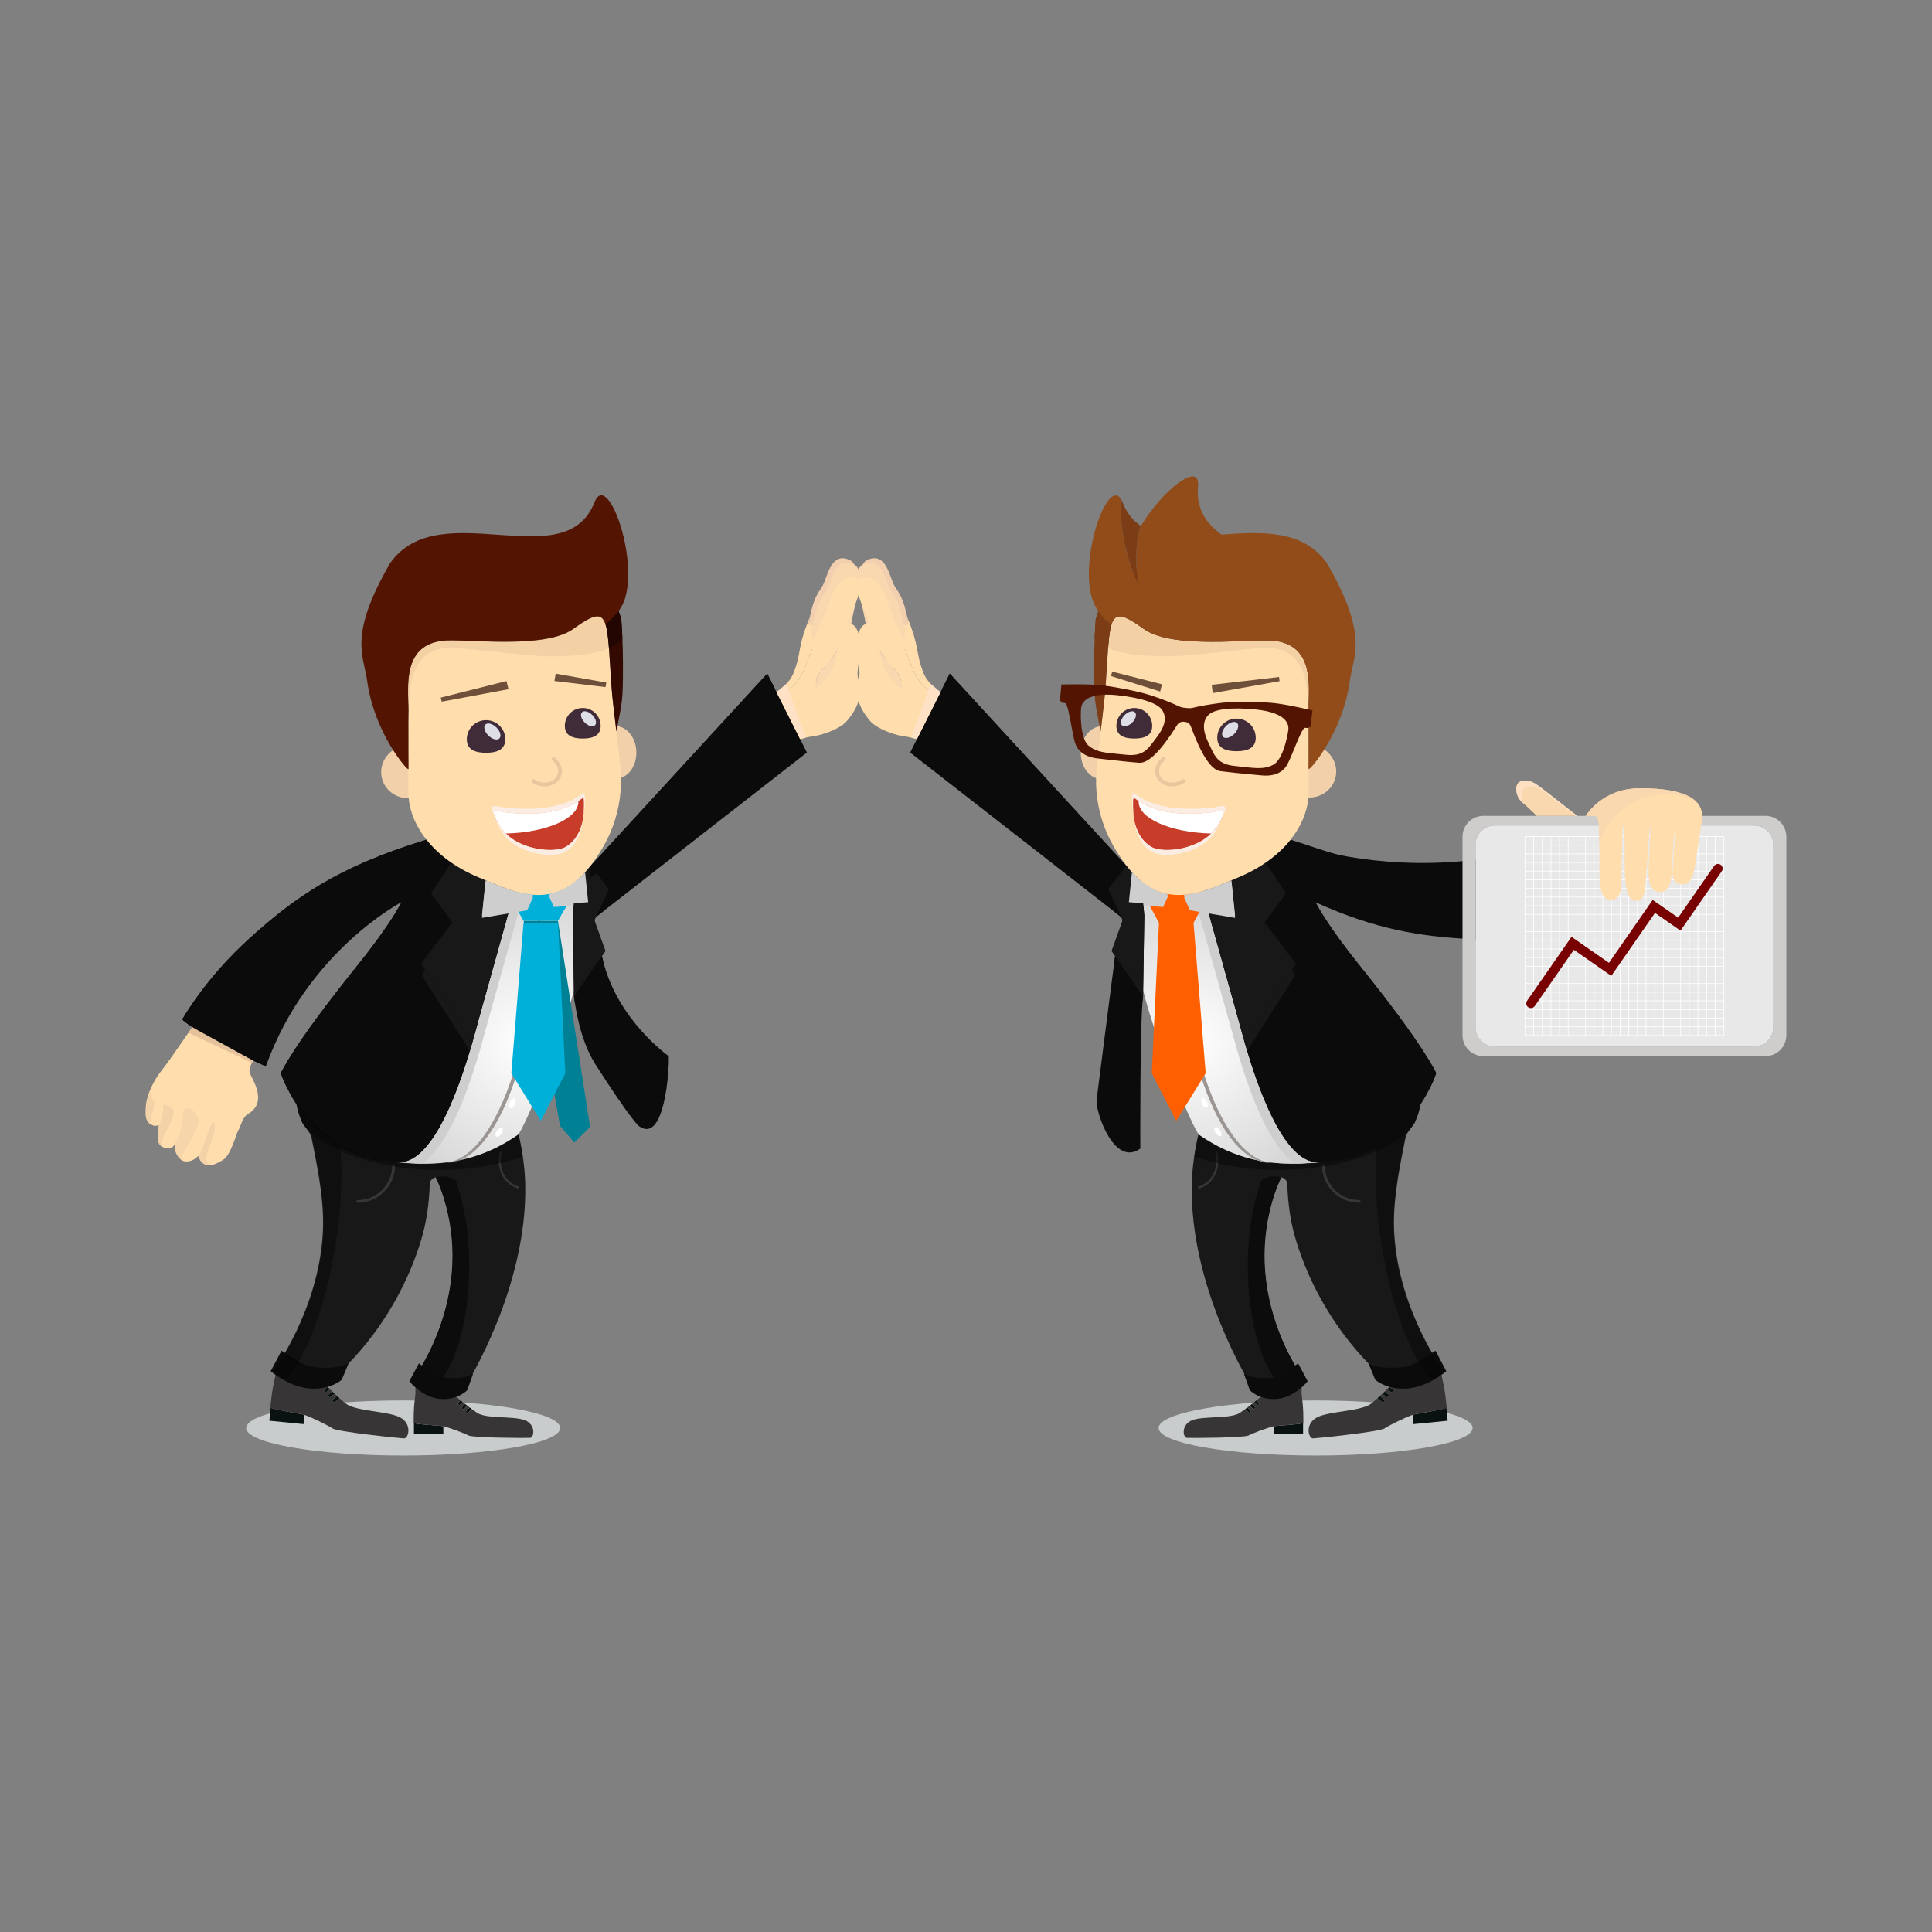 <?xml version="1.0" encoding="utf-8"?>
<!-- Generator: Adobe Illustrator 16.0.0, SVG Export Plug-In . SVG Version: 6.00 Build 0)  -->
<!DOCTYPE svg PUBLIC "-//W3C//DTD SVG 1.1//EN" "http://www.w3.org/Graphics/SVG/1.1/DTD/svg11.dtd">
<svg version="1.1" id="Layer_1" xmlns="http://www.w3.org/2000/svg" xmlns:xlink="http://www.w3.org/1999/xlink" x="0px" y="0px"
	 width="350px" height="350px" viewBox="0 0 350 350" enable-background="new 0 0 350 350" xml:space="preserve">
<rect x="0" y="0" width="350" height="350" fill="#808080" stroke="none"/>
<g>
	<g>
		<ellipse fill="#C9CCCC" cx="73.042" cy="258.693" rx="28.444" ry="4.991"/>
		<g>
			<g>
				<path fill="#091211" d="M80.315,258.385v1.44l-5.327,0.002v-2.012c0.488,0.195,4.189,0.455,4.927,0.5
					C80.012,258.323,80.148,258.347,80.315,258.385z"/>
				<path fill="#091211" d="M84.485,255.918c-0.096-0.097-0.096-0.252,0-0.351l0.593-0.592c0.135,0.102,0.268,0.201,0.4,0.299
					l-0.643,0.644C84.739,256.014,84.582,256.014,84.485,255.918z"/>
				<path fill="#091211" d="M83.759,255.192c-0.095-0.097-0.095-0.254,0-0.35l0.498-0.497c0.13,0.101,0.26,0.201,0.393,0.304
					l-0.542,0.542C84.013,255.288,83.856,255.288,83.759,255.192z"/>
				<path fill="#091211" d="M83.034,254.467c-0.096-0.097-0.096-0.253,0-0.35l0.413-0.413c0.124,0.101,0.254,0.203,0.389,0.309
					l-0.453,0.453C83.287,254.563,83.13,254.563,83.034,254.467z"/>
				<path fill="#383537" d="M75.259,252.497v-1.967l6.823,1.044v1.021c0,0,0.579,0.481,1.365,1.109l-0.413,0.413
					c-0.096,0.097-0.096,0.253,0,0.35c0.096,0.096,0.252,0.096,0.348-0.001l0.453-0.453c0.137,0.11,0.277,0.22,0.422,0.333
					l-0.498,0.497c-0.095,0.096-0.095,0.253,0,0.35c0.097,0.096,0.253,0.096,0.35-0.001l0.542-0.542
					c0.142,0.109,0.285,0.219,0.428,0.326l-0.593,0.592c-0.096,0.099-0.096,0.254,0,0.351c0.096,0.096,0.254,0.096,0.35,0
					l0.643-0.644c0.331,0.244,0.653,0.476,0.945,0.673c1.677,1.134,6.559,0.539,8.631,1.327c2.071,0.789,1.728,3.155,0.987,3.205
					c-0.74,0.05-10.406,0.004-11.195-0.439c-0.69-0.39-3.353-1.382-4.531-1.655c-0.167-0.038-0.303-0.062-0.4-0.069
					c-0.737-0.045-4.439-0.305-4.927-0.5c-0.034-0.015-0.055-0.026-0.055-0.04C74.932,254.762,75.071,254.293,75.259,252.497z"/>
			</g>
			<g>
				<path fill="#091211" d="M55.153,256.321l-0.166,1.674l-6.19-0.616l0.231-2.337c0.545,0.282,4.816,1.016,5.667,1.153
					C54.808,256.214,54.964,256.258,55.153,256.321z"/>
				<path fill="#091211" d="M60.287,253.938c-0.101-0.121-0.083-0.303,0.041-0.404l0.756-0.621c0.144,0.135,0.288,0.264,0.429,0.393
					l-0.821,0.674C60.568,254.079,60.387,254.061,60.287,253.938z"/>
				<path fill="#091211" d="M59.526,253.012c-0.099-0.123-0.082-0.306,0.041-0.406l0.636-0.52c0.139,0.132,0.28,0.264,0.42,0.398
					l-0.691,0.566C59.809,253.152,59.626,253.134,59.526,253.012z"/>
				<path fill="#091211" d="M58.767,252.084c-0.101-0.124-0.083-0.305,0.04-0.405l0.528-0.434c0.133,0.132,0.272,0.267,0.416,0.406
					l-0.578,0.473C59.049,252.225,58.868,252.207,58.767,252.084z"/>
				<path fill="#383537" d="M49.961,248.895l0.107-1.07l7.927,0.788l-0.119,1.186c0,0,0.618,0.627,1.458,1.447l-0.528,0.434
					c-0.123,0.101-0.141,0.281-0.04,0.405c0.101,0.123,0.282,0.141,0.406,0.04l0.578-0.473c0.146,0.142,0.297,0.286,0.452,0.435
					l-0.636,0.52c-0.122,0.101-0.14,0.283-0.041,0.406c0.1,0.122,0.282,0.141,0.406,0.039l0.691-0.566
					c0.153,0.145,0.307,0.286,0.46,0.428l-0.756,0.621c-0.124,0.102-0.142,0.283-0.041,0.404c0.1,0.123,0.282,0.142,0.405,0.041
					l0.821-0.674c0.357,0.324,0.704,0.63,1.021,0.893c1.817,1.512,7.558,1.388,9.875,2.545c2.314,1.155,1.642,3.866,0.775,3.837
					c-0.865-0.027-12.091-1.202-12.957-1.81c-0.758-0.533-3.736-1.995-5.073-2.448c-0.189-0.063-0.345-0.107-0.458-0.126
					c-0.851-0.138-5.122-0.871-5.667-1.153c-0.037-0.021-0.06-0.039-0.058-0.053C49.318,251.486,49.535,250.959,49.961,248.895z"/>
			</g>
			<g>
				<path fill="#181818" d="M93.937,205.502c-9.706,7.089-20.929,5.107-21.557,5.089c-9.185-0.274-15.235-6.185-18.76-11.268
					c0.157,1.422,0.558,2.809,1.176,4.129c0.565,0.896,1.44,1.686,1.652,2.733c1.357,6.709,2.361,12.083,2.006,17.571
					c-0.884,13.638-8.787,24.401-8.787,24.401h0.003c-0.032,0.063-0.058,0.128-0.068,0.195c-0.116,0.814,3.431,2.446,5.487,2.764
					c1.929,0.298,5.056-0.865,5.35-1.58l0,0c0,0,10.889-8.625,15.833-24.825c1.021-3.34,1.495-6.893,1.583-10.313
					c0,0,0.043-0.815,1.079-1.137c0.884,1.845,1.666,3.957,2.223,6.398c3.946,17.257-6.661,30.714-6.661,30.714
					c-0.205,0.431,4.14,1.453,6.197,1.453s3.535-0.432,3.725-0.869h0.005c0,0,11.266-17.811,10.72-36.701
					C95.058,211.317,94.612,208.355,93.937,205.502z"/>
				<path fill="#0B0B0B" d="M56.853,247.652c-2.095-0.271-4.237-2-5.857-2.948l-1.956,3.708c0,0,3.242,2.803,6.967,3.124
					c3.815,0.329,5.907-1.573,5.907-1.573s0.315-0.767,1.246-3.01C61.836,247.776,59.192,247.955,56.853,247.652z"/>
				<path fill="#383537" d="M64.799,217.893c-0.134,0-0.244-0.108-0.244-0.242c0-0.135,0.11-0.244,0.244-0.244
					c3.451,0,6.259-2.808,6.259-6.259c0-0.135,0.108-0.242,0.243-0.242s0.245,0.107,0.245,0.242
					C71.546,214.867,68.519,217.893,64.799,217.893z"/>
				<path fill="#383537" d="M90.569,208.73c0.028-0.106,0.127-0.171,0.222-0.145c0.094,0.024,0.145,0.131,0.117,0.236
					c-0.736,2.715,0.626,5.454,3.034,6.106c0.092,0.026,0.146,0.132,0.117,0.237c-0.028,0.105-0.127,0.171-0.221,0.146
					C91.242,214.607,89.775,211.655,90.569,208.73z"/>
				<path fill="#181818" d="M84.145,216.412c0-1.075-0.628-2.028-1.599-2.633c0.458,1.242,0.861,2.6,1.202,4.056
					C84,217.402,84.145,216.922,84.145,216.412z"/>
				<path fill="#0C0C0C" d="M83.748,217.835c-0.341-1.456-0.745-2.813-1.202-4.056c-0.679-0.422-1.524-0.677-2.444-0.677
					c-0.345,0-0.678,0.039-0.999,0.106c-0.064,0.036-0.125,0.053-0.169,0.054c0.879,1.833,1.591,3.933,2.147,6.356
					c0.003,0.014,0.007,0.027,0.011,0.042c3.946,17.256-6.596,30.714-6.596,30.714c-0.205,0.431,1.699,0.87,3.756,0.87
					c0.214,0,0.42-0.005,0.621-0.015c3.591-3.456,6.131-11.928,6.131-21.839C85.004,225.19,84.547,221.247,83.748,217.835z"/>
				<path opacity="0.5" fill="#060606" d="M53.745,199.323c0.156,1.422,0.558,2.809,1.174,4.129
					c0.566,0.896,1.441,1.686,1.653,2.733c1.356,6.709,2.36,12.083,2.005,17.571c-0.885,13.638-8.788,24.401-8.788,24.401h0.004
					c-0.033,0.063-0.059,0.128-0.069,0.195c-0.061,0.434,0.915,1.096,2.147,1.671c3.711-4.429,7.216-13.709,8.943-24.748
					c1.051-6.711,1.275-12.998,0.803-18.104C58.216,204.973,55.621,202.031,53.745,199.323z"/>
				<path fill="#0B0B0B" d="M80.33,249.537c-1.788-0.271-3.062-1.601-4.444-2.549l-1.727,3.235c0,0,2.271,2.876,5.45,3.197
					c3.256,0.328,5.041-1.574,5.041-1.574s0.27-0.767,1.064-3.009C84.584,249.66,82.328,249.84,80.33,249.537z"/>
			</g>
		</g>
		<g>
			<radialGradient id="SVGID_1_" cx="94.884" cy="188.777" r="31.765" gradientUnits="userSpaceOnUse">
				<stop  offset="0" style="stop-color:#FFFFFF"/>
				<stop  offset="0.734" style="stop-color:#DDDDDD"/>
				<stop  offset="1" style="stop-color:#CFCFCF"/>
			</radialGradient>
			<path fill="url(#SVGID_1_)" d="M86.648,158.915c-1.143-0.48-2.219-1.02-3.227-1.605c0.794,1.355,1.264,2.338,1.264,2.338
				c-0.071,7.548-9.299,39.065-17.333,50.185c2.489,0.76,4.668,0.696,6.668,0.854c9.239,0.723,14.94-1.847,19.916-5.186
				c1.356-2.223,3.129-6.721,4.217-9.277c5.73-13.479,9.649-28.13,6.813-37.191C99.003,164.552,92.882,161.536,86.648,158.915z"/>
			<g>
				<path fill="#F2D0AF" d="M153.913,101.438c-2.975-1.342-3.794,1.993-4.572,3.994c-0.777,2-2.004,1.835-2.975,8.4
					c-0.094,0.635-0.155,1.277-0.189,1.921c0.278,0.455,0.566,0.967,0.856,1.566c2.977,6.134,3.027,2.012,2.57,0.157
					c-0.459-1.854,1.031-3.896,0.742-7.129c-0.288-3.237,0.707-4.092,2.332-3.371c0.63,0.279,0.854,1.583,1.012,2.832
					C154.516,107.022,156.155,102.452,153.913,101.438z"/>
				<path fill="#F9D7AF" d="M154.621,102.222c-2.975-1.342-3.795,1.992-4.572,3.993c-0.779,2.001-2.004,1.836-2.976,8.402
					c-0.094,0.634-0.154,1.276-0.188,1.919c0.278,0.456,0.566,0.969,0.856,1.566c2.976,6.136,3.027,2.012,2.569,0.158
					c-0.459-1.854,1.031-3.895,0.743-7.13c-0.288-3.236,0.704-4.091,2.331-3.37c0.63,0.279,0.855,1.583,1.012,2.832
					C155.227,107.805,156.864,103.235,154.621,102.222z"/>
				<path fill="#FFDDAD" d="M145.904,120.681c1.648-4.196,2.633-6.308,3.29-8.91c-0.645,1.43-2.667,6.917-1.975,1.541
					c0.068-0.522-1.124,0.918-0.499-1.537c-2.391,5.766-1.458,6.442-3.016,10.269c-0.599,1.474-2.104,2.759-3.396,3.617
					C142.734,125.608,144.485,124.296,145.904,120.681z"/>
				<path fill="none" d="M153.887,112.749c-0.093,0.288-0.169,0.588-0.244,0.888c0.228-0.634,0.423-1.245,0.594-1.815
					C154.102,112.161,153.978,112.468,153.887,112.749z"/>
				<path fill="#FFDDAD" d="M153.728,122.614c-0.112-0.522-0.203-1.044-0.281-1.564c-0.955,0.543-2.063,1.035-3.156,1.643
					c-2.263,1.261-3.94,1.358-0.368-2.547c1.834-2.002,2.961-4.387,3.721-6.509c0.074-0.3,0.151-0.6,0.244-0.888
					c0.09-0.28,0.214-0.588,0.35-0.927c0.525-1.747,0.809-2.676,1.161-3.592c0.442-1.373,0.536-2.853,0.102-3.291
					c-1.18-1.195-3.592-0.058-4.611,2.51c-1.314,3.305-1.051,2.893-1.696,4.323c-0.656,2.602-1.641,4.714-3.29,8.91
					c-1.418,3.616-3.17,4.927-5.597,4.979c-0.915,0.608-1.724,1.004-2.024,1.094l5.04,7.596c0,0,2.438-0.777,4.177-1.004
					c1.739-0.229,6.083-1.75,6.44-3.738C154.453,126.764,154.48,126.103,153.728,122.614z"/>
				<path fill="#F9D7AF" d="M153.644,113.636c-0.76,2.123-1.887,4.507-3.721,6.509c-3.572,3.905-1.896,3.808,0.368,2.547
					c1.094-0.608,2.201-1.099,3.156-1.643C153.051,118.441,153.087,115.886,153.644,113.636z"/>
				<path fill="#F9D7AF" d="M154.961,109.471c-1.863,3.44-2.702,8.986-5.147,11.67c-4.432,4.866-1.557,4.885,1.701,1.06
					c0.812-0.953,1.266-2.07,2.22-2.614C153.341,116.979,154.405,111.721,154.961,109.471z"/>
				<path fill="#FFDDAD" d="M155.867,116.496c-0.308-2.813-1.319-3.906-2.597-3.374c-1.182,0.494-1.199,2.129-1.728,5.593
					c-0.357,2.338-1.607,4.313-3.494,5.767c-0.396,0.305-0.805,0.592-1.219,0.859c-0.835,0.832-1.301,1.969-1.178,3.173
					c0.227,2.222,2.364,3.825,4.773,3.578c0.857-0.088,1.629-0.399,2.264-0.862c0.278-0.229,0.531-0.466,0.763-0.71
					c1.172-1.23,1.79-2.591,2.043-3.423c0.477-1.557,0.472-2.405-0.058-4.332C155.046,121.343,156.104,118.666,155.867,116.496z"/>
			</g>
			<g>
				<path fill="#FFDDAD" d="M31.713,207.959c0.031,1.21,0.928,2.101,1.381,2.316c0.454,0.217,1.306,0.191,1.956-0.188
					c0.647-0.383,0.953-0.854,0.986-0.542c0.033,0.313,0.344,1.068,1.144,1.43c0.801,0.361,1.891,0,3.28-0.889
					c1.391-0.889,2.385-4.838,2.747-5.381c0.36-0.542,0.729-2.331,1.649-2.852c3.839-2.173,0.756-6.386,0.4-7.504
					c-0.279-0.883,0.528-2.057,0.896-2.751l-11.232-5.633c0,0-2.967,4.264-3.968,5.708c-1.5,2.162-2.422,2.919-3.512,5.236
					c-1.09,2.321-1.119,3.954-1.015,5.222c0.104,1.265,0.974,1.67,1.49,1.803c0.515,0.134,0.966-0.31,0.867,0.057
					c-0.098,0.367-0.399,2.063-0.016,3.038c0.38,0.975,1.638,1.091,2.223,0.928C31.575,207.793,31.684,206.75,31.713,207.959z"/>
				<path opacity="0.7" fill="#F4D2A8" d="M31.713,207.959c0.031,1.21,0.928,2.101,1.381,2.316c0.072,0.035,0.155,0.062,0.246,0.084
					c-0.29-0.156-0.466-0.383-0.39-0.716c0.198-0.868,2.75-4.833,3.051-6.338c0.043-0.213,0.02-0.487-0.053-0.786
					c-0.287-0.335-0.568-0.772-0.938-1.272c-0.519-0.704-1.104-0.485-1.665-0.196c-0.122,0.433-0.202,1.034-0.226,1.843
					c-0.041,1.414-0.897,3.009-1.467,4.503C31.688,207.438,31.705,207.599,31.713,207.959z"/>
				<path fill="#F4D2A8" d="M28.768,207.029c0.125,0.322,0.347,0.551,0.608,0.705c-0.117-0.234-0.127-0.614,0.078-1.323
					c0.352-1.224,2.277-3.862,1.964-5.339c-0.336-0.289-0.629-0.659-1.234-0.861c-0.192-0.063-0.379-0.105-0.562-0.138
					c-0.017,0.202-0.031,0.45-0.044,0.761c-0.054,1.194-0.294,2.021-0.785,3.109c-0.002,0.015-0.004,0.029-0.01,0.048
					C28.685,204.358,28.384,206.054,28.768,207.029z"/>
				<path fill="#F4D2A8" d="M27.221,203.623c-0.044-0.936,0.456-2.197,0.707-3.333c0.044-0.2,0.065-0.399,0.071-0.598
					c-0.056-0.038-0.107-0.083-0.154-0.133c-0.363-0.389-0.523-1.206-0.657-1.865c-0.556,1.776-0.836,3.542-0.762,4.438
					C26.49,202.905,26.841,203.357,27.221,203.623z"/>
				<path fill="#F4D2A8" d="M35.984,209.453c0.028,0.009,0.047,0.032,0.053,0.092c0.033,0.313,0.344,1.068,1.144,1.43
					c0.234,0.105,0.495,0.142,0.777,0.13c-0.315-0.35-0.567-0.675-0.562-1.31c0.009-0.992,1.108-3.304,1.386-4.441
					c0.278-1.14,0.092-2.437-0.196-2.113c-0.289,0.323-0.801,1.658-1.233,2.957C37.045,207.12,36.402,208.502,35.984,209.453z"/>
			</g>
			<path fill="#0B0B0B" d="M109.295,174.246c-0.087-0.344-0.172-0.682-0.253-1.017c-0.589-2.41-1.386-6.741-1.406-6.853
				l38.541-30.047l-7.181-14.29l-32.233,35.06c-0.757,0.937-1.519,1.721-2.284,2.366c-0.204,1.304-0.508,3.592-0.722,6.429
				l0.229,14.639c0,0,0,0.001,0,0.003c0.585,4.559,1.776,9.006,3.976,12.438c6.427,10.021,7.766,11.021,7.766,11.021
				c4.696,3.389,5.548-10.352,5.422-12.663C121.149,191.33,112.033,184.948,109.295,174.246z"/>
			<path fill="#9B9693" d="M80.817,210.676l-0.616-0.011c9.363,0,17.281-22.037,17.281-48.538h0.486
				C97.968,188.896,90.448,210.676,80.817,210.676z"/>
			<g>
				
					<ellipse transform="matrix(0.824 0.567 -0.567 0.824 132.232 -15.077)" fill="#FFFFFF" cx="90.353" cy="205.032" rx="0.485" ry="0.953"/>
				
					<ellipse transform="matrix(0.908 0.418 -0.418 0.908 92.066 -20.517)" fill="#FFFFFF" cx="92.881" cy="199.965" rx="0.484" ry="0.953"/>
				
					<ellipse transform="matrix(0.965 0.261 -0.261 0.965 54.317 -17.929)" fill="#FFFFFF" cx="94.597" cy="195.345" rx="0.484" ry="0.953"/>
				
					<ellipse transform="matrix(0.965 0.262 -0.262 0.965 53.032 -18.568)" fill="#FFFFFF" cx="96.288" cy="189.992" rx="0.484" ry="0.954"/>
				
					<ellipse transform="matrix(0.974 0.228 -0.228 0.974 44.387 -17.348)" fill="#FFFFFF" cx="97.347" cy="183.611" rx="0.484" ry="0.953"/>
				
					<ellipse transform="matrix(1 0.02 -0.02 1 3.607 -1.947)" fill="#FFFFFF" cx="98.386" cy="177.962" rx="0.484" ry="0.953"/>
				
					<ellipse transform="matrix(1 0.021 -0.021 1 3.679 -2.06)" fill="#FFFFFF" cx="98.978" cy="172.446" rx="0.484" ry="0.953"/>
				
					<ellipse transform="matrix(1 0.021 -0.021 1 3.564 -2.062)" fill="#FFFFFF" cx="99.052" cy="167.096" rx="0.484" ry="0.953"/>
			</g>
			<polygon fill="#008094" points="101.074,166.825 106.901,204.16 104.045,206.976 101.455,203.963 94.862,166.825 			"/>
			<g>
				<g>
					<polygon fill="#00B0D8" points="104.179,161.472 101.074,166.825 94.862,166.825 91.757,161.472 					"/>
					<polygon fill="#00B0D8" points="101.098,167.183 102.406,194.426 97.968,203.063 92.633,194.426 94.838,167.183 					"/>
				</g>
			</g>
			<path fill="#0B0B0B" d="M86.648,158.915c-4.003-1.683-7.195-4.056-9.374-6.786c-0.054,0.014-0.109,0.023-0.162,0.039
				c-16.065,4.908-23.861,10.554-31.943,17.863c-8.083,7.308-12.159,14.67-12.159,14.67c4.255,3.701,15.149,8.495,15.149,8.495
				c7.457-20.862,24.561-29.749,24.561-29.749s-1.66,3.636-8.165,11.707c-11.515,14.289-13.682,19.26-13.682,19.26
				s5.001,15.915,21.431,16.177c10.798,0.173,18.623-41.579,18.221-50.072C89.238,160.021,87.945,159.46,86.648,158.915z"/>
			<path fill="#181818" d="M86.648,158.915c-1.797-0.755-3.43-1.651-4.882-2.655l-3.691,5.601l3.871,5.26l-5.674,7.458l0.027,0.039
				l9.242,14.446l7.711-27.607C91.065,160.827,88.865,159.847,86.648,158.915z"/>
			<polygon fill="#181818" points="85.541,189.063 77.039,175.797 76.395,176.644 76.421,176.684 85.151,190.4 			"/>
			<polygon fill="#0B0B0B" points="78.72,162.736 78.075,163.714 81.252,168.032 81.946,167.121 			"/>
			<g>
				<path fill="#CECECE" d="M87.31,166.285l8.188-1.378l1.087-2.405c-2.845-0.22-5.719-1.397-8.618-2.625L87.31,166.285z"/>
				<path fill="#CECECE" d="M99.454,162.361l0.885,1.956l6.214-0.471l-0.559-5.452C103.834,160.766,101.654,161.95,99.454,162.361z"
					/>
			</g>
			<path fill="#0B0B0B" d="M47.101,171.135c8.084-7.194,15.898-12.813,31.332-17.701c-0.41-0.426-0.803-0.858-1.159-1.305
				c-0.054,0.014-0.109,0.023-0.162,0.039c-16.065,4.908-23.861,10.554-31.943,17.863c-8.083,7.308-12.159,14.67-12.159,14.67
				c0.454,0.396,0.989,0.804,1.574,1.216C35.379,184.58,39.567,177.839,47.101,171.135z"/>
			<path fill="#0B0B0B" d="M72.632,163.628c-0.414,0.82-2.399,4.484-8.076,11.527c-11.515,14.289-13.682,19.26-13.682,19.26
				s0.372,1.17,1.23,2.874c3.332-3.66,7.25-8.901,11.056-14.979C67.603,175.218,70.953,168.484,72.632,163.628z"/>
			<polygon fill="#0B0B0B" points="107.695,166.721 107.694,166.718 107.694,166.719 			"/>
			<polygon fill="#181818" points="103.986,180.535 103.986,180.535 103.986,180.533 			"/>
			<path fill="#181818" d="M107.694,166.719L107.694,166.719l2.62-5.614l-3.344-4.262c-0.069,0.087-0.138,0.17-0.208,0.256
				c-0.757,0.937-1.519,1.721-2.284,2.366c-0.204,1.304-0.508,3.592-0.722,6.429l0.229,14.639c0,0,0,0.001,0,0.003l5.056-7.306
				l0.653-0.944l-2-5.563L107.694,166.719z"/>
			<path fill="#0B0B0B" d="M109.363,174.489c-0.022-0.081-0.047-0.16-0.068-0.243c-0.087-0.344-0.172-0.682-0.253-1.017
				c-0.001-0.004-0.002-0.009-0.003-0.014l-0.076,0.109l-4.977,7.193v0.015c0,0,0,0.001,0,0.003c0.062,0.476,0.133,0.95,0.208,1.424
				l4.769-6.891L109.363,174.489z"/>
			<g>
				<polygon fill="#0B0B0B" points="107.697,166.709 107.694,166.718 107.699,166.717 				"/>
				<polygon fill="#0B0B0B" points="110.15,161.472 107.979,166.11 109.261,165.11 110.659,162.123 				"/>
			</g>
			<path fill="#CECECE" d="M93.145,161.908l-7.175,25.689c-0.124,0.45-0.249,0.9-0.376,1.348l-0.03,0.107h-0.001
				c-3.252,11.376-7.878,21.615-13.235,21.53c-0.031,0-0.061-0.003-0.091-0.003c0.611,0.033,1.207,0.062,1.785,0.107
				c0.804,0.063,1.572,0.092,2.324,0.105c4.261-2.558,7.937-11.266,10.655-20.77l0,0l0.03-0.106
				c0.127-0.448,0.253-0.897,0.376-1.349l7.305-26.15C94.191,162.268,93.669,162.094,93.145,161.908z"/>
			<g>
				<path fill="#CECECE" d="M87.31,165.88l8.188-1.377l1.087-2.405c-2.845-0.221-5.719-1.398-8.618-2.624L87.31,165.88z"/>
				<path fill="#CECECE" d="M99.454,161.957l0.885,1.956l6.214-0.472l-0.559-5.452C103.834,160.361,101.654,161.545,99.454,161.957z
					"/>
			</g>
			<polygon fill="#E5C29C" points="45.851,192.138 34.832,186.095 34.144,187.083 45.633,192.542 			"/>
		</g>
		<path fill="#0B0B0B" d="M140.396,124.826l-1.4-2.787l-32.212,35.097c-0.004,0.188-0.011,0.867,0.043,1.975
			C125.271,145.855,136.75,130.212,140.396,124.826z"/>
		<path opacity="0.5" fill="#060606" d="M93.937,205.502c-9.706,7.089-20.929,5.107-21.557,5.089
			c-9.185-0.274-15.235-6.185-18.76-11.268c0.157,1.422,0.558,2.809,1.176,4.129c0.267,0.423,0.603,0.824,0.906,1.237
			c4.599,4.326,13.518,7.259,23.768,7.259c5.653,0,10.9-0.893,15.242-2.418C94.511,208.174,94.25,206.826,93.937,205.502z"/>
		<path fill="#0B0B0B" d="M106.762,157.099l-0.023,0.024c-0.75,0.924-1.503,1.698-2.258,2.338c0,0.001-0.001,0.003-0.002,0.004
			C105.243,158.819,106.005,158.035,106.762,157.099z"/>
		<g>
			
				<ellipse transform="matrix(-1 0.017 -0.017 -1 225.296 270.741)" fill="#F2D1AA" cx="111.497" cy="136.329" rx="3.803" ry="4.778"/>
			
				<ellipse transform="matrix(-0.977 0.212 -0.212 -0.977 175.853 260.743)" fill="#F2D1AA" cx="73.925" cy="139.814" rx="4.942" ry="4.778"/>
			<path fill="#FFDDAD" d="M110.788,124.572c-0.913-12.83-0.195-15.495-6.931-10.639c-4.727,3.407-16.854,2.078-22.251,2.078
				c-9.139,0-7.528,8.698-7.629,12.542c-0.047,1.815,0,12.468,0,14.843c0,6.16,4.75,12.19,12.672,15.52
				c7.658,3.218,15.145,7.038,22.378-5.098c0.906-1.521,4.043-6.842,3.382-14.5C112.205,136.952,110.916,126.389,110.788,124.572z"
				/>
			<path fill="#340901" d="M73.976,128.552c0.101-3.844-1.509-12.542,7.629-12.542c5.397,0,17.524,1.329,22.251-2.078
				c6.735-4.856,6.018-2.191,6.931,10.639c0.114,1.609,0.429,4.395,0.872,7.947c1.091-5.624,1.194-5.376,1.194-12.157
				c0-1.523-0.034-3.027-0.095-4.508c-0.05-1.231-0.119-2.448-0.209-3.645c-1.645-6.37-8.753-12.161-18.665-12.161
				c-0.523,0-1.038,0.019-1.55,0.045c-0.512-0.026-1.029-0.045-1.55-0.045c-9.912,0-18.143,4.844-19.787,11.213
				c-0.09,1.196-0.16,2.412-0.21,3.645c-0.061,1.481-0.094,2.984-0.094,4.508c0,9.646,3.283,20.409,3.283,19.902
				C73.976,136.943,73.929,130.368,73.976,128.552z"/>
			<g>
				<path fill="#3F2C38" d="M91.538,133.927c0,1.914-1.561,2.448-3.488,2.448c-1.925,0-3.486-0.535-3.486-2.448
					c0-1.913,1.561-3.463,3.486-3.463C89.977,130.463,91.538,132.014,91.538,133.927z"/>
				<path fill="#DEDEE6" d="M89.938,131.79c0.701,0.696,0.938,1.585,0.534,1.989c-0.406,0.403-1.303,0.165-2.002-0.53
					c-0.7-0.695-0.939-1.584-0.532-1.988C88.343,130.857,89.238,131.094,89.938,131.79z"/>
			</g>
			<g>
				<path fill="#3F2C38" d="M108.811,131.501c0,1.792-1.453,2.294-3.245,2.294c-1.792,0-3.245-0.501-3.245-2.294
					c0-1.792,1.453-3.245,3.245-3.245C107.358,128.256,108.811,129.709,108.811,131.501z"/>
				
					<ellipse transform="matrix(0.707 -0.707 0.707 0.707 -60.822 113.565)" fill="#DEDEE6" cx="106.639" cy="130.183" rx="0.966" ry="1.667"/>
			</g>
			<polygon fill="#6E4F39" points="92.12,124.855 80.025,127.115 79.84,126.378 91.749,123.38 			"/>
			<polygon fill="#6E4F39" points="109.837,123.653 100.668,122.039 100.434,123.367 109.693,124.476 			"/>
			<path fill="#531401" d="M107.694,91.003c-5.373,13.659-28.063-1.597-37,10.988c-7.635,13.153-4.824,16.712-4.174,21.389
				c1.324,9.554,7.457,16.444,7.457,15.937c0-2.374-0.047-8.949,0-10.765c0.101-3.844-1.509-12.542,7.629-12.542
				c0.815,0,1.788,0.031,2.863,0.071c0.856,0.032,1.78,0.069,2.746,0.102c0.695,0.014,3.395,0.13,6.783,0.036
				c3.936-0.154,7.683-0.716,9.86-2.286c3.664-2.642,5.122-3.051,5.837-0.814c0.352-0.222,0.681-0.454,0.972-0.706
				c0.821-0.711,2.06-2.441,2.526-3.9C115.663,100.782,109.984,85.181,107.694,91.003z"/>
			<path opacity="0.5" fill="#EAC69F" d="M110.314,117.394c-0.496-6.483-1.243-7.237-6.457-3.477
				c-4.727,3.406-16.854,2.077-22.251,2.077c-9.139,0-7.528,8.697-7.629,12.542c-0.001,0.07-0.004,0.157-0.004,0.25
				c0.256-4.22,0.165-12.189,9.065-11.391c0.894,0.08,10.968,1.214,14.688,1.451C102.047,119.082,108.288,118.564,110.314,117.394z"
				/>
			<path fill="#230501" d="M112.067,110.735c-0.001,0.001-0.985,1.132-2.368,2.382c-0.002,0.002-0.002,0.003-0.004,0.005
				c0.302,0.943,0.472,2.355,0.619,4.272c0,0,0.001,0.002,0.001,0.002c0.833-0.479,1.208-0.393,2.439-1.662
				c-0.049-1.189-0.117-2.366-0.204-3.522C112.444,111.795,112.229,111.137,112.067,110.735z"/>
			<g>
				<g>
					<path fill="#C83C2A" d="M105.801,145.186c0.033,1.951,0.025,6.207-3.229,8.21c-2.069,1.273-9.057,0.666-11.833-3.462
						c-2.774-4.126-0.338-2.895,0.862-2.761C104.758,148.639,105.76,142.709,105.801,145.186z"/>
					<path fill="#FFFFFF" d="M104.779,145.239c-0.001-0.049-0.017-0.097-0.019-0.145c-1.46,1.003-4.933,2.978-13.159,2.061
						c-1.201-0.134-3.664-1.388-0.89,2.74c0.253,0.377,0.605,0.785,0.923,1.104C98.977,150.824,104.79,148.279,104.779,145.239z"/>
				</g>
				<path fill="#FBEDE3" d="M102.517,153.396c-2.081,1.273-9.017,0.625-11.806-3.501c-0.346-0.513-0.608-0.939-0.805-1.298
					c0.145,0.463,0.409,1.191,1.07,2.204c2.703,4.13,9.499,4.746,11.508,3.476c2.07-1.31,2.822-3.581,3.059-5.545
					C105.19,150.46,104.342,152.277,102.517,153.396z"/>
				<path fill="#FBEDE3" d="M104.884,144.225c-0.001-0.006-0.002-0.011-0.003-0.017c-1.511,1.005-5.106,2.986-13.611,2.081
					c-0.82-0.086-2.193-0.649-2.211,0.161c-0.012,0.264,0.129,0.685,0.489,1.325c-0.061-0.189-0.09-0.344-0.085-0.464
					c0.017-0.81,1.346-0.244,2.138-0.156c8.226,0.916,11.699-1.059,13.159-2.062c0,0.005,0.001,0.011,0.002,0.017
					c0.872-0.601,1.023-0.851,1.038,0.076c0.011,0.673,0.014,1.624-0.117,2.659c0.29-1.369,0.287-2.683,0.274-3.544
					C105.943,143.371,105.788,143.623,104.884,144.225z"/>
			</g>
		</g>
		<path fill="#EAC69F" d="M100.539,137.251c-0.141-0.129-0.358-0.119-0.487,0.021c-0.127,0.141-0.119,0.357,0.022,0.487
			c1.305,1.194,1.189,2.382,0.644,3.097c-0.699,0.916-2.296,1.35-3.877,0.35c-0.162-0.102-0.374-0.053-0.477,0.108
			c-0.102,0.161-0.054,0.372,0.107,0.475c1.929,1.218,3.91,0.644,4.794-0.515C101.962,140.362,102.19,138.76,100.539,137.251z"/>
		<polygon fill="#FFE2C5" points="140.684,125.4 144.946,133.883 145.95,133.636 142.446,123.894 		"/>
	</g>
	<g>
		<ellipse fill="#C9CCCC" cx="238.337" cy="258.693" rx="28.444" ry="4.991"/>
		<g>
			<g>
				<path fill="#091211" d="M230.742,258.385l-0.001,1.44l5.328,0.002v-2.012c-0.487,0.195-4.188,0.455-4.927,0.5
					C231.046,258.323,230.908,258.347,230.742,258.385z"/>
				<path fill="#091211" d="M226.571,255.918c0.096-0.097,0.096-0.252,0-0.351l-0.593-0.592c-0.134,0.102-0.268,0.201-0.399,0.299
					l0.643,0.644C226.318,256.014,226.475,256.014,226.571,255.918z"/>
				<path fill="#091211" d="M227.297,255.192c0.095-0.097,0.095-0.254,0-0.35l-0.497-0.497c-0.13,0.101-0.26,0.201-0.393,0.304
					l0.541,0.542C227.046,255.288,227.2,255.288,227.297,255.192z"/>
				<path fill="#091211" d="M228.024,254.467c0.095-0.097,0.095-0.253,0-0.35l-0.415-0.413c-0.124,0.101-0.253,0.203-0.388,0.309
					l0.452,0.453C227.771,254.563,227.926,254.563,228.024,254.467z"/>
				<path fill="#383537" d="M235.798,252.497v-1.967l-6.822,1.044v1.021c0,0-0.579,0.481-1.366,1.109l0.415,0.413
					c0.095,0.097,0.095,0.253,0,0.35c-0.099,0.096-0.254,0.096-0.351-0.001l-0.452-0.453c-0.138,0.11-0.277,0.22-0.422,0.333
					l0.497,0.497c0.095,0.096,0.095,0.253,0,0.35c-0.097,0.096-0.251,0.096-0.349-0.001l-0.541-0.542
					c-0.143,0.109-0.286,0.219-0.429,0.326l0.593,0.592c0.096,0.099,0.096,0.254,0,0.351c-0.097,0.096-0.253,0.096-0.35,0
					l-0.643-0.644c-0.332,0.244-0.653,0.476-0.946,0.673c-1.677,1.134-6.559,0.539-8.63,1.327c-2.071,0.789-1.729,3.155-0.987,3.205
					c0.739,0.05,10.406,0.004,11.195-0.439c0.691-0.39,3.354-1.382,4.531-1.655c0.166-0.038,0.304-0.062,0.4-0.069
					c0.738-0.045,4.439-0.305,4.927-0.5c0.034-0.015,0.055-0.026,0.055-0.04C236.125,254.762,235.986,254.293,235.798,252.497z"/>
			</g>
			<g>
				<path fill="#091211" d="M255.904,256.321l0.167,1.674l6.189-0.616l-0.232-2.337c-0.545,0.282-4.814,1.016-5.667,1.153
					C256.249,256.214,256.093,256.258,255.904,256.321z"/>
				<path fill="#091211" d="M250.771,253.938c0.102-0.121,0.083-0.303-0.039-0.404l-0.758-0.621
					c-0.145,0.135-0.288,0.264-0.43,0.393l0.821,0.674C250.488,254.079,250.67,254.061,250.771,253.938z"/>
				<path fill="#091211" d="M251.53,253.012c0.1-0.123,0.082-0.306-0.039-0.406l-0.637-0.52c-0.14,0.132-0.279,0.264-0.422,0.398
					l0.692,0.566C251.248,253.152,251.43,253.134,251.53,253.012z"/>
				<path fill="#091211" d="M252.29,252.084c0.1-0.124,0.083-0.305-0.04-0.405l-0.528-0.434c-0.133,0.132-0.272,0.267-0.415,0.406
					l0.577,0.473C252.007,252.225,252.188,252.207,252.29,252.084z"/>
				<path fill="#383537" d="M261.095,248.895l-0.106-1.07l-7.927,0.788l0.118,1.186c0,0-0.617,0.627-1.458,1.447l0.528,0.434
					c0.123,0.101,0.14,0.281,0.04,0.405c-0.102,0.123-0.283,0.141-0.406,0.04l-0.577-0.473c-0.147,0.142-0.298,0.286-0.452,0.435
					l0.637,0.52c0.121,0.101,0.139,0.283,0.039,0.406c-0.101,0.122-0.282,0.141-0.405,0.039l-0.692-0.566
					c-0.152,0.145-0.306,0.286-0.459,0.428l0.758,0.621c0.122,0.102,0.141,0.283,0.039,0.404c-0.101,0.123-0.282,0.142-0.405,0.041
					l-0.821-0.674c-0.357,0.324-0.704,0.63-1.021,0.893c-1.816,1.512-7.558,1.388-9.873,2.545c-2.316,1.155-1.643,3.866-0.776,3.837
					c0.865-0.027,12.092-1.202,12.957-1.81c0.758-0.533,3.735-1.995,5.073-2.448c0.188-0.063,0.345-0.107,0.457-0.126
					c0.853-0.138,5.122-0.871,5.667-1.153c0.038-0.021,0.061-0.039,0.059-0.053C261.739,251.486,261.522,250.959,261.095,248.895z"
					/>
			</g>
			<g>
				<path fill="#181818" d="M217.118,205.502c9.707,7.089,20.932,5.107,21.559,5.089c9.186-0.274,15.235-6.185,18.76-11.268
					c-0.155,1.422-0.558,2.809-1.176,4.129c-0.565,0.896-1.439,1.686-1.651,2.733c-1.357,6.709-2.362,12.083-2.006,17.571
					c0.885,13.638,8.786,24.401,8.786,24.401h-0.003c0.033,0.063,0.058,0.128,0.068,0.195c0.115,0.814-3.432,2.446-5.487,2.764
					c-1.93,0.298-5.056-0.865-5.35-1.58l0,0c0,0-10.89-8.625-15.834-24.825c-1.019-3.34-1.494-6.893-1.582-10.313
					c0,0-0.044-0.815-1.08-1.137c-0.883,1.845-1.663,3.957-2.223,6.398c-3.944,17.257,6.662,30.714,6.662,30.714
					c0.204,0.431-4.141,1.453-6.198,1.453c-2.056,0-3.532-0.432-3.725-0.869h-0.004c0,0-11.266-17.811-10.721-36.701
					C215.999,211.317,216.445,208.355,217.118,205.502z"/>
				<path fill="#0B0B0B" d="M254.205,247.652c2.095-0.271,4.235-2,5.855-2.948l1.956,3.708c0,0-3.241,2.803-6.968,3.124
					c-3.813,0.329-5.905-1.573-5.905-1.573s-0.316-0.767-1.247-3.01C249.222,247.776,251.865,247.955,254.205,247.652z"/>
				<path fill="#383537" d="M246.258,217.893c0.134,0,0.243-0.108,0.243-0.242c0-0.135-0.109-0.244-0.243-0.244
					c-3.451,0-6.26-2.808-6.26-6.259c0-0.135-0.108-0.242-0.243-0.242s-0.243,0.107-0.243,0.242
					C239.512,214.867,242.538,217.893,246.258,217.893z"/>
				<path fill="#383537" d="M220.489,208.73c-0.028-0.106-0.128-0.171-0.222-0.145c-0.094,0.024-0.147,0.131-0.118,0.236
					c0.735,2.715-0.626,5.454-3.034,6.106c-0.094,0.026-0.146,0.132-0.118,0.237c0.029,0.105,0.127,0.171,0.222,0.146
					C219.814,214.607,221.281,211.655,220.489,208.73z"/>
				<path fill="#181818" d="M226.912,216.412c0-1.075,0.629-2.028,1.598-2.633c-0.456,1.242-0.86,2.6-1.2,4.056
					C227.057,217.402,226.912,216.922,226.912,216.412z"/>
				<path fill="#0C0C0C" d="M227.31,217.835c0.34-1.456,0.744-2.813,1.2-4.056c0.68-0.422,1.526-0.677,2.445-0.677
					c0.346,0,0.679,0.039,0.998,0.106c0.065,0.036,0.126,0.053,0.169,0.054c-0.878,1.833-1.589,3.933-2.146,6.356
					c-0.004,0.014-0.007,0.027-0.01,0.042c-3.946,17.256,6.596,30.714,6.596,30.714c0.204,0.431-1.699,0.87-3.756,0.87
					c-0.214,0-0.421-0.005-0.621-0.015c-3.592-3.456-6.132-11.928-6.132-21.839C226.053,225.19,226.509,221.247,227.31,217.835z"/>
				<path opacity="0.5" fill="#060606" d="M257.312,199.323c-0.156,1.422-0.556,2.809-1.174,4.129
					c-0.566,0.896-1.44,1.686-1.652,2.733c-1.357,6.709-2.36,12.083-2.006,17.571c0.885,13.638,8.787,24.401,8.787,24.401h-0.004
					c0.032,0.063,0.059,0.128,0.068,0.195c0.062,0.434-0.913,1.096-2.147,1.671c-3.71-4.429-7.214-13.709-8.943-24.748
					c-1.051-6.711-1.274-12.998-0.801-18.104C252.841,204.973,255.436,202.031,257.312,199.323z"/>
				<path fill="#0B0B0B" d="M230.727,249.537c1.788-0.271,3.062-1.601,4.444-2.549l1.728,3.235c0,0-2.271,2.876-5.45,3.197
					c-3.256,0.328-5.041-1.574-5.041-1.574s-0.27-0.767-1.063-3.009C226.474,249.66,228.729,249.84,230.727,249.537z"/>
			</g>
			<path opacity="0.5" fill="#060606" d="M217.118,205.502c9.707,7.089,20.932,5.107,21.559,5.089
				c9.186-0.274,15.235-6.185,18.76-11.268c-0.155,1.422-0.558,2.809-1.176,4.129c-0.267,0.423-0.603,0.824-0.905,1.237
				c-4.599,4.326-13.519,7.259-23.77,7.259c-5.652,0-10.899-0.893-15.241-2.418C216.546,208.174,216.807,206.826,217.118,205.502z"
				/>
		</g>
		<path fill="#0B0B0B" d="M170.661,124.826l1.401-2.787l32.213,35.097c0.005,0.188,0.012,0.867-0.045,1.975
			C185.784,145.855,174.308,130.212,170.661,124.826z"/>
		<path fill="#0B0B0B" d="M238.348,163.472c0.061,0.026,0.117,0.051,0.176,0.078c-0.12-0.067-0.186-0.101-0.186-0.101
			S238.344,163.463,238.348,163.472z"/>
		<path fill="#0B0B0B" d="M204.295,157.099l0.023,0.024c0.749,0.924,1.503,1.698,2.258,2.338c0.001,0.001,0.001,0.003,0.001,0.003
			C205.814,158.819,205.053,158.035,204.295,157.099z"/>
		<g>
			
				<radialGradient id="SVGID_2_" cx="379.398" cy="188.777" r="31.764" gradientTransform="matrix(-1 0 0 1 595.57 0)" gradientUnits="userSpaceOnUse">
				<stop  offset="0" style="stop-color:#FFFFFF"/>
				<stop  offset="0.734" style="stop-color:#DDDDDD"/>
				<stop  offset="1" style="stop-color:#CFCFCF"/>
			</radialGradient>
			<path fill="url(#SVGID_2_)" d="M224.409,158.915c1.143-0.48,2.218-1.02,3.226-1.605c-0.794,1.355-1.263,2.338-1.263,2.338
				c0.069,7.548,9.298,39.065,17.333,50.185c-2.49,0.76-4.67,0.696-6.67,0.854c-9.239,0.723-14.94-1.847-19.917-5.186
				c-1.355-2.223-3.127-6.721-4.215-9.277c-5.731-13.479-9.65-28.13-6.815-37.191C212.052,164.552,218.175,161.536,224.409,158.915z
				"/>
			<g>
				<path fill="#F2D0AF" d="M157.145,101.438c2.974-1.342,3.794,1.993,4.572,3.994c0.777,2,2.003,1.835,2.975,8.4
					c0.095,0.635,0.155,1.277,0.189,1.921c-0.278,0.455-0.566,0.967-0.856,1.566c-2.977,6.134-3.028,2.012-2.57,0.157
					c0.459-1.854-1.032-3.896-0.742-7.129c0.287-3.237-0.706-4.092-2.332-3.371c-0.628,0.279-0.853,1.583-1.011,2.832
					C156.54,107.022,154.9,102.452,157.145,101.438z"/>
				<path fill="#F9D7AF" d="M156.437,102.222c2.974-1.342,3.793,1.992,4.57,3.993c0.779,2.001,2.006,1.836,2.976,8.402
					c0.094,0.634,0.153,1.276,0.188,1.919c-0.277,0.456-0.565,0.969-0.855,1.566c-2.976,6.136-3.026,2.012-2.569,0.158
					c0.458-1.854-1.032-3.895-0.744-7.13c0.288-3.236-0.704-4.091-2.331-3.37c-0.629,0.279-0.854,1.583-1.012,2.832
					C155.83,107.805,154.192,103.235,156.437,102.222z"/>
				<path fill="#FFDDAD" d="M165.152,120.681c-1.648-4.196-2.633-6.308-3.288-8.91c0.643,1.43,2.667,6.917,1.973,1.541
					c-0.067-0.522,1.125,0.918,0.5-1.537c2.391,5.766,1.457,6.442,3.014,10.269c0.6,1.474,2.105,2.759,3.396,3.617
					C168.324,125.608,166.571,124.296,165.152,120.681z"/>
				<path fill="none" d="M157.169,112.749c0.093,0.288,0.169,0.588,0.244,0.888c-0.228-0.634-0.422-1.245-0.593-1.815
					C156.956,112.161,157.078,112.468,157.169,112.749z"/>
				<path fill="#FFDDAD" d="M157.329,122.614c0.112-0.522,0.203-1.044,0.282-1.564c0.956,0.543,2.062,1.035,3.156,1.643
					c2.263,1.261,3.939,1.358,0.366-2.547c-1.833-2.002-2.961-4.387-3.72-6.509c-0.074-0.3-0.151-0.6-0.244-0.888
					c-0.091-0.28-0.213-0.588-0.35-0.927c-0.525-1.747-0.809-2.676-1.162-3.592c-0.441-1.373-0.535-2.853-0.102-3.291
					c1.179-1.195,3.591-0.058,4.611,2.51c1.314,3.305,1.051,2.893,1.697,4.323c0.655,2.602,1.639,4.714,3.288,8.91
					c1.419,3.616,3.171,4.927,5.597,4.979c0.916,0.608,1.724,1.004,2.025,1.094l-5.041,7.596c0,0-2.438-0.777-4.177-1.004
					c-1.738-0.229-6.082-1.75-6.44-3.738C156.605,126.764,156.576,126.103,157.329,122.614z"/>
				<path fill="#F9D7AF" d="M157.413,113.636c0.759,2.123,1.887,4.507,3.72,6.509c3.573,3.905,1.897,3.808-0.366,2.547
					c-1.094-0.608-2.201-1.099-3.156-1.643C158.006,118.441,157.969,115.886,157.413,113.636z"/>
				<path fill="#F9D7AF" d="M156.095,109.471c1.864,3.44,2.702,8.986,5.147,11.67c4.433,4.866,1.558,4.885-1.701,1.06
					c-0.812-0.953-1.265-2.07-2.22-2.614C157.716,116.979,156.653,111.721,156.095,109.471z"/>
				<path fill="#FFDDAD" d="M155.19,116.496c0.307-2.813,1.318-3.906,2.596-3.374c1.183,0.494,1.198,2.129,1.728,5.593
					c0.358,2.338,1.606,4.313,3.494,5.767c0.396,0.305,0.805,0.592,1.22,0.859c0.835,0.832,1.301,1.969,1.179,3.173
					c-0.228,2.222-2.364,3.825-4.774,3.578c-0.857-0.088-1.629-0.399-2.263-0.862c-0.279-0.229-0.532-0.466-0.765-0.71
					c-1.171-1.23-1.787-2.591-2.043-3.423c-0.477-1.557-0.471-2.405,0.058-4.332C156.011,121.343,154.954,118.666,155.19,116.496z"
					/>
			</g>
			<path fill="#0B0B0B" d="M202.014,173.229c0.59-2.41,1.389-6.741,1.407-6.853l-38.54-30.047l7.181-14.29l32.233,35.06
				c0.758,0.937,1.52,1.721,2.282,2.366c0.205,1.304,0.51,3.592,0.724,6.429l-0.23,14.639c0,0,0,0.001,0,0.003
				c-0.584,4.559-0.493,27.538-0.493,27.538c-4.695,3.389-8.053-6.437-7.929-8.75C198.648,199.323,201.933,173.564,202.014,173.229z
				"/>
			<path fill="#9B9693" d="M230.24,210.676l0.616-0.011c-9.364,0-17.281-22.037-17.281-48.538h-0.486
				C213.089,188.896,220.609,210.676,230.24,210.676z"/>
			<g>
				
					<ellipse transform="matrix(-0.824 0.567 -0.567 -0.824 518.751 248.797)" fill="#FFFFFF" cx="220.703" cy="205.032" rx="0.485" ry="0.953"/>
				
					<ellipse transform="matrix(-0.909 0.417 -0.417 -0.909 499.916 290.573)" fill="#FFFFFF" cx="218.176" cy="199.965" rx="0.484" ry="0.954"/>
				
					<ellipse transform="matrix(-0.965 0.262 -0.262 -0.965 476.47 327.291)" fill="#FFFFFF" cx="216.46" cy="195.345" rx="0.484" ry="0.953"/>
				
					<ellipse transform="matrix(-0.965 0.261 -0.261 -0.965 471.711 317.28)" fill="#FFFFFF" cx="214.768" cy="189.992" rx="0.484" ry="0.954"/>
				
					<ellipse transform="matrix(-0.974 0.228 -0.228 -0.974 463.657 313.654)" fill="#FFFFFF" cx="213.709" cy="183.611" rx="0.484" ry="0.953"/>
				
					<ellipse transform="matrix(-1 0.02 -0.02 -1 428.89 351.596)" fill="#FFFFFF" cx="212.671" cy="177.962" rx="0.484" ry="0.953"/>
				
					<ellipse transform="matrix(-1 0.021 -0.021 -1 427.763 340.36)" fill="#FFFFFF" cx="212.079" cy="172.446" rx="0.484" ry="0.953"/>
				
					<ellipse transform="matrix(-1 0.021 -0.021 -1 427.501 329.662)" fill="#FFFFFF" cx="212.004" cy="167.096" rx="0.484" ry="0.953"/>
			</g>
			<g>
				<g>
					<g>
						<polygon fill="#FF5F00" points="206.879,161.472 209.959,167.183 216.219,167.183 219.3,161.472 						"/>
					</g>
					<g>
						<polygon fill="#FF5F00" points="209.959,167.183 208.651,194.426 213.089,203.063 218.423,194.426 216.219,167.183 						"/>
					</g>
				</g>
			</g>
			<path fill="#0B0B0B" d="M288.564,149.63c-18.038,8.538-36.123,7.213-46.057,5.236c-3.688-0.999-5.071-1.631-8.563-2.698
				c-0.054-0.016-0.108-0.025-0.162-0.039c-2.179,2.73-5.371,5.103-9.374,6.786c-1.298,0.545-2.591,1.106-3.878,1.606
				c-0.4,8.493,7.424,50.245,18.221,50.072c16.43-0.262,21.431-16.177,21.431-16.177s-2.166-4.972-13.682-19.26
				c-6.287-7.802-8.042-11.448-8.153-11.684c-0.004-0.009-0.01-0.023-0.01-0.023s0.065,0.034,0.186,0.101
				c10.738,4.826,18.707,6.063,27.445,6.556c0.321,0.018,0.645,0.035,0.968,0.051c10.884,0.547,26.334-3.808,26.334-3.808
				C292.876,160.723,288.564,149.63,288.564,149.63z"/>
			<path fill="#181818" d="M224.409,158.915c1.797-0.755,3.429-1.651,4.882-2.655l3.689,5.601l-3.87,5.26l5.674,7.458l-0.026,0.039
				l-9.242,14.446l-7.711-27.607C219.99,160.827,222.192,159.847,224.409,158.915z"/>
			<polygon fill="#181818" points="225.516,189.063 234.018,175.797 234.662,176.644 234.636,176.684 225.905,190.4 			"/>
			<polygon fill="#0B0B0B" points="232.336,162.736 232.98,163.714 229.805,168.032 229.11,167.121 			"/>
			<g>
				<path fill="#CECECE" d="M223.747,166.285l-8.188-1.378l-1.088-2.405c2.844-0.22,5.718-1.397,8.618-2.625L223.747,166.285z"/>
				<path fill="#CECECE" d="M211.602,162.361l-0.883,1.956l-6.214-0.471l0.559-5.452
					C207.223,160.766,209.402,161.95,211.602,162.361z"/>
			</g>
			<path fill="#0B0B0B" d="M238.424,163.628c0.415,0.82,2.401,4.484,8.077,11.527c11.516,14.289,13.682,19.26,13.682,19.26
				s-0.37,1.17-1.23,2.874c-3.33-3.66-7.25-8.901-11.056-14.979C243.454,175.218,240.104,168.484,238.424,163.628z"/>
			<polygon fill="#0B0B0B" points="203.361,166.721 203.362,166.718 203.364,166.719 			"/>
			<polygon fill="#181818" points="207.07,180.535 207.07,180.535 207.07,180.533 			"/>
			<path fill="#181818" d="M203.364,166.719l-0.002-0.001l-2.618-5.613l3.343-4.262c0.068,0.087,0.138,0.17,0.208,0.256
				c0.758,0.937,1.52,1.721,2.282,2.366c0.205,1.304,0.51,3.592,0.724,6.429l-0.23,14.639c0,0,0,0.001,0,0.003l-5.057-7.306
				l-0.652-0.944l2-5.563L203.364,166.719z"/>
			<path fill="#0B0B0B" d="M201.816,174.667c0.022-0.081,0.116-1.104,0.197-1.438c0.002-0.004,0.004-0.009,0.005-0.014l0.075,0.109
				l4.977,7.193v0.015c0,0,0,0.001,0,0.003c-0.062,0.476-0.133,0.95-0.208,1.424l-4.769-6.891L201.816,174.667z"/>
			<g>
				<polygon fill="#0B0B0B" points="203.359,166.709 203.362,166.718 203.357,166.717 				"/>
				<polygon fill="#0B0B0B" points="200.907,161.472 203.078,166.11 201.797,165.11 200.397,162.123 				"/>
			</g>
			<path fill="#CECECE" d="M217.911,161.908l7.176,25.689c0.123,0.45,0.248,0.9,0.377,1.348l0.029,0.107h0.001
				c3.251,11.376,7.877,21.615,13.234,21.53c0.032,0,0.062-0.003,0.092-0.003c-0.611,0.033-1.206,0.062-1.785,0.107
				c-0.804,0.063-1.571,0.092-2.324,0.105c-4.261-2.558-7.937-11.266-10.654-20.77l0,0l-0.031-0.106
				c-0.127-0.448-0.252-0.897-0.375-1.349l-7.306-26.15C216.865,162.268,217.388,162.094,217.911,161.908z"/>
			<g>
				<path fill="#CECECE" d="M223.747,165.88l-8.188-1.377l-1.088-2.405c2.844-0.221,5.718-1.398,8.618-2.624L223.747,165.88z"/>
				<path fill="#CECECE" d="M211.602,161.957l-0.883,1.956l-6.214-0.472l0.559-5.452
					C207.223,160.361,209.402,161.545,211.602,161.957z"/>
			</g>
			<polygon fill="#FFE2C5" points="170.373,125.4 166.109,133.883 165.106,133.636 168.612,123.894 			"/>
		</g>
		<g>
			<g>
				<path fill="#CFCCCC" d="M319.827,147.801h-51.093c-2.091,0-3.787,1.696-3.787,3.787v35.953c0,2.092,1.696,3.786,3.787,3.786
					h51.093c2.093,0,3.787-1.694,3.787-3.786v-35.953C323.614,149.497,321.92,147.801,319.827,147.801z M321.256,186.095
					c0,1.924-1.561,3.482-3.483,3.482h-46.983c-1.923,0-3.482-1.559-3.482-3.482v-33.062c0-1.922,1.56-3.481,3.482-3.481h46.983
					c1.923,0,3.483,1.559,3.483,3.481V186.095z"/>
				<path fill="#E8E8E8" d="M317.772,149.552h-46.983c-1.923,0-3.482,1.559-3.482,3.481v33.062c0,1.924,1.56,3.482,3.482,3.482
					h46.983c1.923,0,3.483-1.559,3.483-3.482v-33.062C321.256,151.111,319.695,149.552,317.772,149.552z"/>
				<g>
					<g>
						<rect x="276.206" y="151.567" fill="#FFFFFF" width="0.12" height="35.995"/>
						<rect x="277.771" y="151.567" fill="#FFFFFF" width="0.121" height="35.995"/>
						<rect x="279.339" y="151.567" fill="#FFFFFF" width="0.12" height="35.995"/>
						<rect x="280.905" y="151.567" fill="#FFFFFF" width="0.12" height="35.995"/>
						<rect x="282.472" y="151.567" fill="#FFFFFF" width="0.119" height="35.995"/>
						<rect x="284.038" y="151.567" fill="#FFFFFF" width="0.12" height="35.995"/>
						<rect x="285.604" y="151.567" fill="#FFFFFF" width="0.121" height="35.995"/>
						<rect x="287.172" y="151.567" fill="#FFFFFF" width="0.12" height="35.995"/>
						<rect x="288.737" y="151.567" fill="#FFFFFF" width="0.121" height="35.995"/>
						<rect x="290.305" y="151.567" fill="#FFFFFF" width="0.12" height="35.995"/>
						<rect x="291.871" y="151.567" fill="#FFFFFF" width="0.119" height="35.995"/>
						<rect x="293.437" y="151.567" fill="#FFFFFF" width="0.122" height="35.995"/>
						<rect x="295.004" y="151.567" fill="#FFFFFF" width="0.12" height="35.995"/>
						<rect x="296.571" y="151.567" fill="#FFFFFF" width="0.121" height="35.995"/>
						<rect x="298.138" y="151.567" fill="#FFFFFF" width="0.119" height="35.995"/>
						<rect x="299.704" y="151.567" fill="#FFFFFF" width="0.12" height="35.995"/>
						<rect x="301.271" y="151.567" fill="#FFFFFF" width="0.12" height="35.995"/>
						<rect x="302.837" y="151.567" fill="#FFFFFF" width="0.12" height="35.995"/>
						<rect x="304.404" y="151.567" fill="#FFFFFF" width="0.12" height="35.995"/>
						<rect x="305.971" y="151.567" fill="#FFFFFF" width="0.12" height="35.995"/>
						<rect x="307.536" y="151.567" fill="#FFFFFF" width="0.12" height="35.995"/>
						<rect x="309.104" y="151.567" fill="#FFFFFF" width="0.121" height="35.995"/>
						<rect x="310.669" y="151.567" fill="#FFFFFF" width="0.121" height="35.995"/>
						<rect x="312.236" y="151.567" fill="#FFFFFF" width="0.12" height="35.995"/>
					</g>
					<g>
						<rect x="276.283" y="151.489" fill="#FFFFFF" width="35.995" height="0.12"/>
						<rect x="276.283" y="153.056" fill="#FFFFFF" width="35.995" height="0.121"/>
						<rect x="276.283" y="154.622" fill="#FFFFFF" width="35.995" height="0.121"/>
						<rect x="276.283" y="156.188" fill="#FFFFFF" width="35.995" height="0.121"/>
						<rect x="276.283" y="157.755" fill="#FFFFFF" width="35.995" height="0.121"/>
						<rect x="276.283" y="159.322" fill="#FFFFFF" width="35.995" height="0.121"/>
						<rect x="276.283" y="160.889" fill="#FFFFFF" width="35.995" height="0.12"/>
						<rect x="276.283" y="162.456" fill="#FFFFFF" width="35.995" height="0.12"/>
						<rect x="276.283" y="164.021" fill="#FFFFFF" width="35.995" height="0.121"/>
						<rect x="276.283" y="165.587" fill="#FFFFFF" width="35.995" height="0.121"/>
						<rect x="276.283" y="167.155" fill="#FFFFFF" width="35.995" height="0.121"/>
						<rect x="276.283" y="168.722" fill="#FFFFFF" width="35.995" height="0.121"/>
						<rect x="276.283" y="170.289" fill="#FFFFFF" width="35.995" height="0.12"/>
						<rect x="276.283" y="171.854" fill="#FFFFFF" width="35.995" height="0.121"/>
						<rect x="276.283" y="173.42" fill="#FFFFFF" width="35.995" height="0.121"/>
						<rect x="276.283" y="174.988" fill="#FFFFFF" width="35.995" height="0.12"/>
						<rect x="276.283" y="176.554" fill="#FFFFFF" width="35.995" height="0.12"/>
						<rect x="276.283" y="178.12" fill="#FFFFFF" width="35.995" height="0.12"/>
						<rect x="276.283" y="179.688" fill="#FFFFFF" width="35.995" height="0.12"/>
						<rect x="276.283" y="181.252" fill="#FFFFFF" width="35.995" height="0.121"/>
						<rect x="276.283" y="182.819" fill="#FFFFFF" width="35.995" height="0.121"/>
						<rect x="276.283" y="184.386" fill="#FFFFFF" width="35.995" height="0.12"/>
						<rect x="276.283" y="185.953" fill="#FFFFFF" width="35.995" height="0.12"/>
						<rect x="276.283" y="187.52" fill="#FFFFFF" width="35.995" height="0.121"/>
					</g>
				</g>
				<path fill="#780000" d="M277.34,182.62c-0.167,0-0.334-0.048-0.48-0.149c-0.384-0.268-0.479-0.794-0.212-1.177l8.047-11.577
					l6.781,4.714l7.921-11.397l4.617,3.209l6.513-9.373c0.267-0.383,0.794-0.478,1.177-0.211c0.383,0.267,0.478,0.793,0.211,1.176
					l-7.477,10.759l-4.617-3.209l-7.92,11.396l-6.783-4.713l-7.082,10.189C277.871,182.494,277.607,182.62,277.34,182.62z"/>
			</g>
			<g>
				<path fill="#FFDDAD" d="M308.322,148.438c-0.248,1.896-1.086,7.425-1.397,9.191c-0.204,1.163-0.882,2.37-1.512,2.503
					c-0.631,0.132-2.521,0.375-2.399-2.245c0.122-2.621,0.71-9.481,0.43-7.896c-0.337,1.896-0.566,8.927-0.78,9.744
					c-0.215,0.816-0.73,1.976-1.934,1.89s-2.239-0.699-2.063-4.468c0.179-3.77,0.517-9.387,0.21-6.96
					c-0.313,2.491-0.655,10.311-0.983,11.433c-0.455,1.566-0.867,1.714-1.808,1.524c-1.208-0.244-1.804-2.229-1.761-7.409
					c0.042-5.179-0.202-7.594-0.354-5.496c-0.245,3.427-0.117,10.16-0.371,11.108c-0.572,2.128-2.168,1.876-2.803,1.307
					c-1.265-1.139-1.009-4.445-1.039-7.417c-0.063-6.194,0.033-7.444-0.979-7.444c-0.168,0-1.5,0-1.5,0s2.886-4.946,9.67-4.995
					C305.951,142.741,308.747,145.219,308.322,148.438z"/>
				<path fill="#F9D7AF" d="M285.729,147.801c-1.528-1.124-6.474-5.169-7.688-5.889c-1.213-0.719-2.517-0.674-3.057,0
					c-0.539,0.674-0.358,2.428,0.72,3.372c1.079,0.944,2.696,2.518,2.696,2.518H285.729z"/>
				<path fill="#FFE0C2" d="M275.938,142.956c0.54-0.674,1.843-0.719,3.057,0c0.959,0.568,4.239,3.206,6.331,4.846h0.403
					c-1.528-1.124-6.474-5.169-7.688-5.889c-1.213-0.719-2.517-0.674-3.057,0c-0.539,0.674-0.358,2.428,0.72,3.372
					c0.127,0.112,0.263,0.232,0.401,0.357C275.545,144.692,275.513,143.488,275.938,142.956z"/>
				<path fill="#F9D7AF" d="M289.735,152.633c1.767-5.116,6.487-8.776,12.035-8.776c1.911,0,3.722,0.438,5.35,1.215
					c-1.569-1.417-4.738-2.304-10.171-2.265c-6.784,0.049-9.67,4.995-9.67,4.995s1.332,0,1.5,0
					C289.629,147.801,289.697,148.693,289.735,152.633z"/>
			</g>
		</g>
		<g>
			
				<ellipse transform="matrix(1 0.017 -0.017 1 2.349 -3.376)" fill="#F2D1AA" cx="199.561" cy="136.329" rx="3.802" ry="4.778"/>
			
				<ellipse transform="matrix(0.977 0.212 -0.212 0.977 35.099 -47.168)" fill="#F2D1AA" cx="237.132" cy="139.814" rx="4.941" ry="4.778"/>
			<path fill="#FFDDAD" d="M200.27,124.572c0.912-12.83,0.195-15.495,6.931-10.639c4.726,3.407,16.854,2.078,22.251,2.078
				c9.139,0,7.527,8.698,7.629,12.542c0.048,1.815,0,12.468,0,14.843c0,6.16-4.749,12.19-12.671,15.52
				c-7.657,3.218-15.146,7.038-22.378-5.098c-0.908-1.521-4.045-6.842-3.384-14.5C198.853,136.952,200.14,126.389,200.27,124.572z"
				/>
			<g>
				<path fill="#3F2C38" d="M220.517,133.646c0,1.913,1.563,2.448,3.487,2.448c1.926,0,3.487-0.535,3.487-2.448
					c0-1.913-1.562-3.464-3.487-3.464C222.079,130.183,220.517,131.733,220.517,133.646z"/>
				<path fill="#DEDEE6" d="M222.117,131.51c-0.7,0.695-0.939,1.584-0.534,1.988c0.407,0.403,1.303,0.166,2.003-0.53
					c0.699-0.694,0.938-1.584,0.533-1.988C223.712,130.577,222.816,130.814,222.117,131.51z"/>
			</g>
			<g>
				<path fill="#3F2C38" d="M202.246,131.501c0,1.792,1.453,2.294,3.244,2.294c1.793,0,3.245-0.501,3.245-2.294
					c0-1.792-1.452-3.245-3.245-3.245C203.699,128.256,202.246,129.709,202.246,131.501z"/>
				
					<ellipse transform="matrix(-0.707 -0.707 0.707 -0.707 256.911 366.781)" fill="#DEDEE6" cx="204.418" cy="130.183" rx="0.966" ry="1.668"/>
			</g>
			<polygon fill="#6E4F39" points="219.694,125.566 231.806,123.399 231.719,122.646 219.519,124.057 			"/>
			<polygon fill="#6E4F39" points="201.481,121.671 210.506,123.965 210.174,125.272 201.276,122.482 			"/>
			<path opacity="0.5" fill="#EAC69F" d="M200.744,117.394c0.494-6.483,1.241-7.237,6.456-3.477
				c4.726,3.406,16.854,2.077,22.251,2.077c9.139,0,7.527,8.697,7.629,12.542c0.003,0.07,0.004,0.157,0.005,0.25
				c-0.255-4.22-0.164-12.189-9.066-11.391c-0.893,0.08-10.968,1.214-14.687,1.451C209.009,119.082,202.769,118.564,200.744,117.394
				z"/>
			<path fill="#642D13" d="M198.989,110.735c0.001,0.001,0.985,1.132,2.368,2.382c0.002,0.002,0.002,0.003,0.004,0.005
				c-0.302,0.943-0.472,2.355-0.617,4.272c-0.002,0-0.004,0.002-0.004,0.002c-0.83-0.479-1.206-0.393-2.438-1.662
				c0.05-1.189,0.116-2.366,0.204-3.522C198.612,111.795,198.827,111.137,198.989,110.735z"/>
			<g>
				<g>
					<path fill="#C83C2A" d="M205.256,145.186c-0.032,1.951-0.025,6.207,3.229,8.21c2.07,1.273,9.058,0.666,11.833-3.462
						c2.774-4.126,0.339-2.895-0.863-2.761C206.3,148.639,205.298,142.709,205.256,145.186z"/>
					<path fill="#FFFFFF" d="M206.279,145.239c0-0.049,0.015-0.097,0.018-0.145c1.46,1.003,4.933,2.978,13.158,2.061
						c1.202-0.134,3.666-1.388,0.892,2.74c-0.254,0.377-0.605,0.785-0.924,1.104C212.08,150.824,206.267,148.279,206.279,145.239z"
						/>
				</g>
				<path fill="#FBEDE3" d="M208.54,153.396c2.08,1.273,9.017,0.625,11.807-3.501c0.345-0.513,0.606-0.939,0.803-1.298
					c-0.144,0.463-0.408,1.191-1.069,2.204c-2.702,4.13-9.498,4.746-11.508,3.476c-2.07-1.31-2.82-3.581-3.059-5.545
					C205.866,150.46,206.714,152.277,208.54,153.396z"/>
				<path fill="#FBEDE3" d="M206.173,144.225c0-0.006,0.002-0.011,0.002-0.017c1.512,1.005,5.107,2.986,13.61,2.081
					c0.82-0.086,2.194-0.649,2.213,0.161c0.013,0.264-0.129,0.685-0.489,1.325c0.061-0.189,0.091-0.344,0.085-0.464
					c-0.018-0.81-1.346-0.244-2.139-0.156c-8.226,0.916-11.698-1.059-13.158-2.062c-0.001,0.005-0.002,0.011-0.003,0.017
					c-0.872-0.601-1.022-0.851-1.038,0.076c-0.011,0.673-0.014,1.624,0.116,2.659c-0.29-1.369-0.287-2.683-0.271-3.544
					C205.112,143.371,205.271,143.623,206.173,144.225z"/>
			</g>
			<path fill="#EAC69F" d="M210.517,137.251c0.142-0.129,0.358-0.119,0.488,0.021c0.129,0.141,0.118,0.357-0.021,0.487
				c-1.308,1.194-1.189,2.382-0.643,3.097c0.699,0.916,2.295,1.35,3.876,0.35c0.161-0.102,0.374-0.053,0.475,0.108
				c0.103,0.161,0.056,0.372-0.106,0.475c-1.928,1.218-3.908,0.644-4.793-0.515C209.095,140.362,208.867,138.76,210.517,137.251z"/>
			<g>
				<path fill="#7B3C16" d="M237.08,128.552c-0.102-3.844,1.51-12.542-7.629-12.542c-5.397,0-17.525,1.329-22.251-2.078
					c-6.735-4.856-6.019-2.191-6.931,10.639c-0.114,1.609-0.428,4.395-0.872,7.947c-1.092-5.624-1.195-5.376-1.195-12.157
					c0-1.523,0.034-3.027,0.095-4.508c0.052-1.231,0.12-2.448,0.21-3.645c1.646-6.37,8.754-12.161,18.665-12.161
					c0.522,0,1.039,0.019,1.552,0.045c0.512-0.026,1.027-0.045,1.55-0.045c9.912,0,18.141,4.844,19.785,11.213
					c0.091,1.196,0.159,2.412,0.21,3.645c0.061,1.481,0.095,2.984,0.095,4.508c0,9.646-3.283,20.409-3.283,19.902
					C237.08,136.943,237.128,130.368,237.08,128.552z"/>
				<path fill="#914C1A" d="M240.363,101.991c-4.315-6.077-11.838-5.662-19.069-5.146c-2.837-2.056-4.629-4.712-4.259-8.738
					c0.435-4.75-6.484,0.74-10.36,7.168c-1.021,2.378-1.021,8.264-0.426,10.201c0.571,1.862-3.583-5.777-3.254-15.173
					c-2.471-3.573-7.479,10.864-5.131,18.209c0.467,1.459,1.705,3.189,2.527,3.9c0.29,0.252,0.619,0.484,0.973,0.706
					c0.715-2.237,2.171-1.828,5.836,0.814c2.176,1.569,5.924,2.132,9.859,2.286c3.389,0.095,6.088-0.022,6.784-0.036
					c0.964-0.032,1.888-0.07,2.745-0.102c1.075-0.04,2.047-0.071,2.862-0.071c9.139,0,7.527,8.698,7.629,12.542
					c0.048,1.815,0,8.391,0,10.765c0,0.507,6.134-6.383,7.458-15.937C245.187,118.704,247.999,115.144,240.363,101.991z"/>
				<path fill="#7B3C16" d="M206.249,105.476c-0.596-1.937-0.596-7.823,0.426-10.201c-1.4-0.938-2.537-2.303-3.311-4.272
					c-0.115-0.29-0.239-0.513-0.369-0.7C202.666,99.699,206.82,107.338,206.249,105.476z"/>
			</g>
			<g>
				<path fill="#531401" d="M230.018,127.555c-2.65-0.198-6.509-0.221-8.59,0.015c-2.081,0.237-4.031,0.599-4.883,0.811
					s-0.995,0.198-1.745,0.121c-0.749-0.078-0.892-0.092-1.682-0.475c-0.791-0.382-2.627-1.134-4.615-1.791
					c-1.989-0.655-5.771-1.421-8.405-1.768c-2.637-0.347-6.51-0.222-7.593-0.22l-0.25,2.791c0,0,0.003-0.037,0.784,0.081
					s1.241,4.748,1.894,7.182c0.651,2.433,3.231,2.774,4.053,2.859c0.82,0.085,5.009,0.592,7.408,0.765
					c2.4,0.173,5.821-5.391,6.648-6.714c0.561-0.9,1.551-0.704,1.551-0.704s1.01,0.01,1.375,1.006
					c0.539,1.462,2.752,7.608,5.136,7.929c2.386,0.321,6.588,0.68,7.41,0.765c0.821,0.084,3.418,0.277,4.552-1.972
					c1.135-2.249,2.529-6.688,3.319-6.644c0.789,0.044,0.786,0.081,0.786,0.081l0.322-2.784
					C236.434,128.668,232.666,127.754,230.018,127.555z M209.293,134.32c-1.027,1.32-1.974,3.035-5.304,2.671
					c-3.314-0.364-5.237-0.29-6.923-1.691c-1.683-1.401-1.549-5.97-1.473-6.939c0.075-0.968,0.775-3.313,6.85-2.674
					c1.231,0.131,7.084,0.768,8.361,2.892C212.084,130.701,210.319,132.998,209.293,134.32z M233.63,132.285
					c-0.123,0.964-0.925,5.464-2.856,6.492c-1.937,1.027-3.805,0.562-7.123,0.242c-3.334-0.324-3.911-2.195-4.646-3.697
					c-0.736-1.503-1.994-4.112-0.308-5.929c1.685-1.817,7.543-1.248,8.775-1.124C233.55,128.882,233.755,131.322,233.63,132.285z"/>
				<path fill="#531401" d="M223.877,140.021c-1.156-0.119-2.101-0.228-2.806-0.322c-1.646-0.222-3.428-2.913-5.298-7.997
					l-0.035-0.095c-0.25-0.681-0.851-0.813-1.096-0.838l-0.055-0.003l-0.094-0.012c-0.247-0.025-0.863-0.018-1.247,0.597
					l-0.053,0.085c-2.869,4.595-5.163,6.865-6.818,6.747c-0.71-0.052-1.656-0.138-2.813-0.258c-1.323-0.136-2.66-0.289-3.577-0.393
					c-0.477-0.054-0.839-0.096-1.025-0.115c-2.322-0.24-3.796-1.292-4.266-3.044c-0.225-0.839-0.426-1.941-0.622-3.006
					c-0.267-1.445-0.712-3.862-1.074-3.994c-0.478-0.071-0.661-0.086-0.708-0.083l-0.012-0.246l-0.27-0.026l0.273-3.025h0.227
					c0.169,0,0.407-0.004,0.701-0.008c1.595-0.021,4.685-0.064,6.921,0.23c2.5,0.329,6.344,1.084,8.446,1.778
					c1.89,0.622,3.767,1.378,4.645,1.803c0.754,0.363,0.865,0.375,1.605,0.452c0.737,0.075,0.85,0.088,1.662-0.115
					c0.947-0.235,2.938-0.592,4.913-0.816c2.201-0.25,6.119-0.204,8.635-0.016c2.245,0.167,5.264,0.841,6.82,1.188
					c0.286,0.064,0.52,0.116,0.688,0.152l0.22,0.046l-0.351,3.018l-0.244-0.027l-0.086,0.237c-0.046-0.013-0.227-0.036-0.715-0.064
					c-0.377,0.055-1.307,2.331-1.861,3.691c-0.41,1.003-0.834,2.04-1.226,2.815c-0.816,1.619-2.475,2.348-4.794,2.109
					c-0.188-0.02-0.552-0.053-1.029-0.097C226.54,140.282,225.201,140.158,223.877,140.021z M214.694,130.26
					c0.262,0.027,1.147,0.19,1.505,1.162l0.034,0.094c2.244,6.099,3.904,7.54,4.904,7.674c0.701,0.094,1.641,0.203,2.791,0.321
					c1.322,0.136,2.66,0.26,3.578,0.345c0.48,0.044,0.845,0.079,1.033,0.098c2.103,0.216,3.592-0.418,4.307-1.835
					c0.383-0.757,0.802-1.784,1.208-2.777c1.055-2.583,1.684-4.042,2.346-4.004c0.262,0.014,0.438,0.027,0.556,0.039l0.266-2.284
					c-0.134-0.03-0.293-0.065-0.471-0.104c-1.546-0.346-4.537-1.013-6.753-1.178c-2.493-0.187-6.371-0.232-8.546,0.014
					c-2.184,0.248-4.099,0.617-4.853,0.805c-0.892,0.223-1.071,0.205-1.825,0.126c-0.755-0.078-0.936-0.097-1.764-0.497
					c-0.697-0.338-2.496-1.091-4.585-1.779c-2.077-0.686-5.883-1.432-8.361-1.758c-2.204-0.293-5.269-0.249-6.852-0.226
					c-0.182,0.002-0.346,0.004-0.482,0.006l-0.208,2.29c0.119,0.013,0.294,0.035,0.554,0.075c0.655,0.098,0.975,1.655,1.479,4.398
					c0.194,1.055,0.396,2.147,0.615,2.966c0.41,1.533,1.739,2.458,3.842,2.675c0.188,0.02,0.552,0.061,1.032,0.116
					c0.914,0.104,2.25,0.256,3.57,0.393c1.153,0.119,2.094,0.205,2.799,0.256c1.007,0.072,2.928-0.999,6.368-6.512l0.054-0.086
					c0.547-0.876,1.446-0.856,1.71-0.829c0.035,0.004,0.063,0.007,0.078,0.01C214.632,130.254,214.658,130.256,214.694,130.26z
					 M226.144,139.545c-0.302-0.031-0.617-0.067-0.949-0.104c-0.365-0.041-0.75-0.084-1.156-0.126l-0.471-0.047
					c-3.132-0.323-3.909-1.976-4.594-3.434c-0.063-0.134-0.126-0.266-0.188-0.396c-0.729-1.489-2.086-4.262-0.267-6.224
					c1.552-1.673,6.292-1.471,8.979-1.201l0.05,0.005c2.925,0.302,4.868,1.064,5.781,2.264c0.452,0.595,0.642,1.298,0.547,2.034
					c-0.008,0.054-0.728,5.484-2.993,6.688C229.378,139.803,227.909,139.728,226.144,139.545z M224.092,138.805
					c0.406,0.042,0.793,0.085,1.159,0.126c0.331,0.038,0.645,0.073,0.944,0.104c1.972,0.203,3.203,0.184,4.465-0.487
					c1.688-0.896,2.54-4.849,2.727-6.296c0.077-0.604-0.072-1.159-0.445-1.65c-0.815-1.074-2.7-1.791-5.446-2.074
					c-4.471-0.449-7.596-0.067-8.623,1.041c-1.573,1.698-0.368,4.162,0.353,5.635c0.064,0.131,0.127,0.266,0.191,0.402
					c0.661,1.404,1.343,2.856,4.204,3.151L224.092,138.805z M201.441,136.997c-1.766-0.182-3.221-0.408-4.529-1.497
					c-1.972-1.64-1.568-7.104-1.563-7.158c0.058-0.739,0.386-1.389,0.949-1.879c1.139-0.989,3.198-1.337,6.123-1.036l0.049,0.005
					c2.687,0.284,7.367,1.055,8.545,3.008c1.38,2.292-0.514,4.729-1.53,6.039c-0.09,0.114-0.178,0.23-0.267,0.349
					c-0.968,1.287-2.066,2.747-5.199,2.423l-0.47-0.049c-0.407-0.043-0.792-0.079-1.157-0.113
					C202.059,137.058,201.743,137.028,201.441,136.997z M202.367,125.937c-2.746-0.284-4.738,0.034-5.755,0.919
					c-0.466,0.405-0.726,0.917-0.773,1.524c-0.113,1.455-0.087,5.497,1.384,6.719c1.099,0.915,2.301,1.185,4.271,1.388
					c0.301,0.031,0.615,0.061,0.945,0.092c0.368,0.034,0.755,0.07,1.163,0.113l0.47,0.05c2.862,0.295,3.826-0.987,4.761-2.227
					c0.09-0.121,0.179-0.239,0.27-0.354c1.006-1.295,2.688-3.462,1.494-5.444c-0.779-1.294-3.761-2.305-8.181-2.774L202.367,125.937
					z"/>
			</g>
		</g>
	</g>
</g>
</svg>
